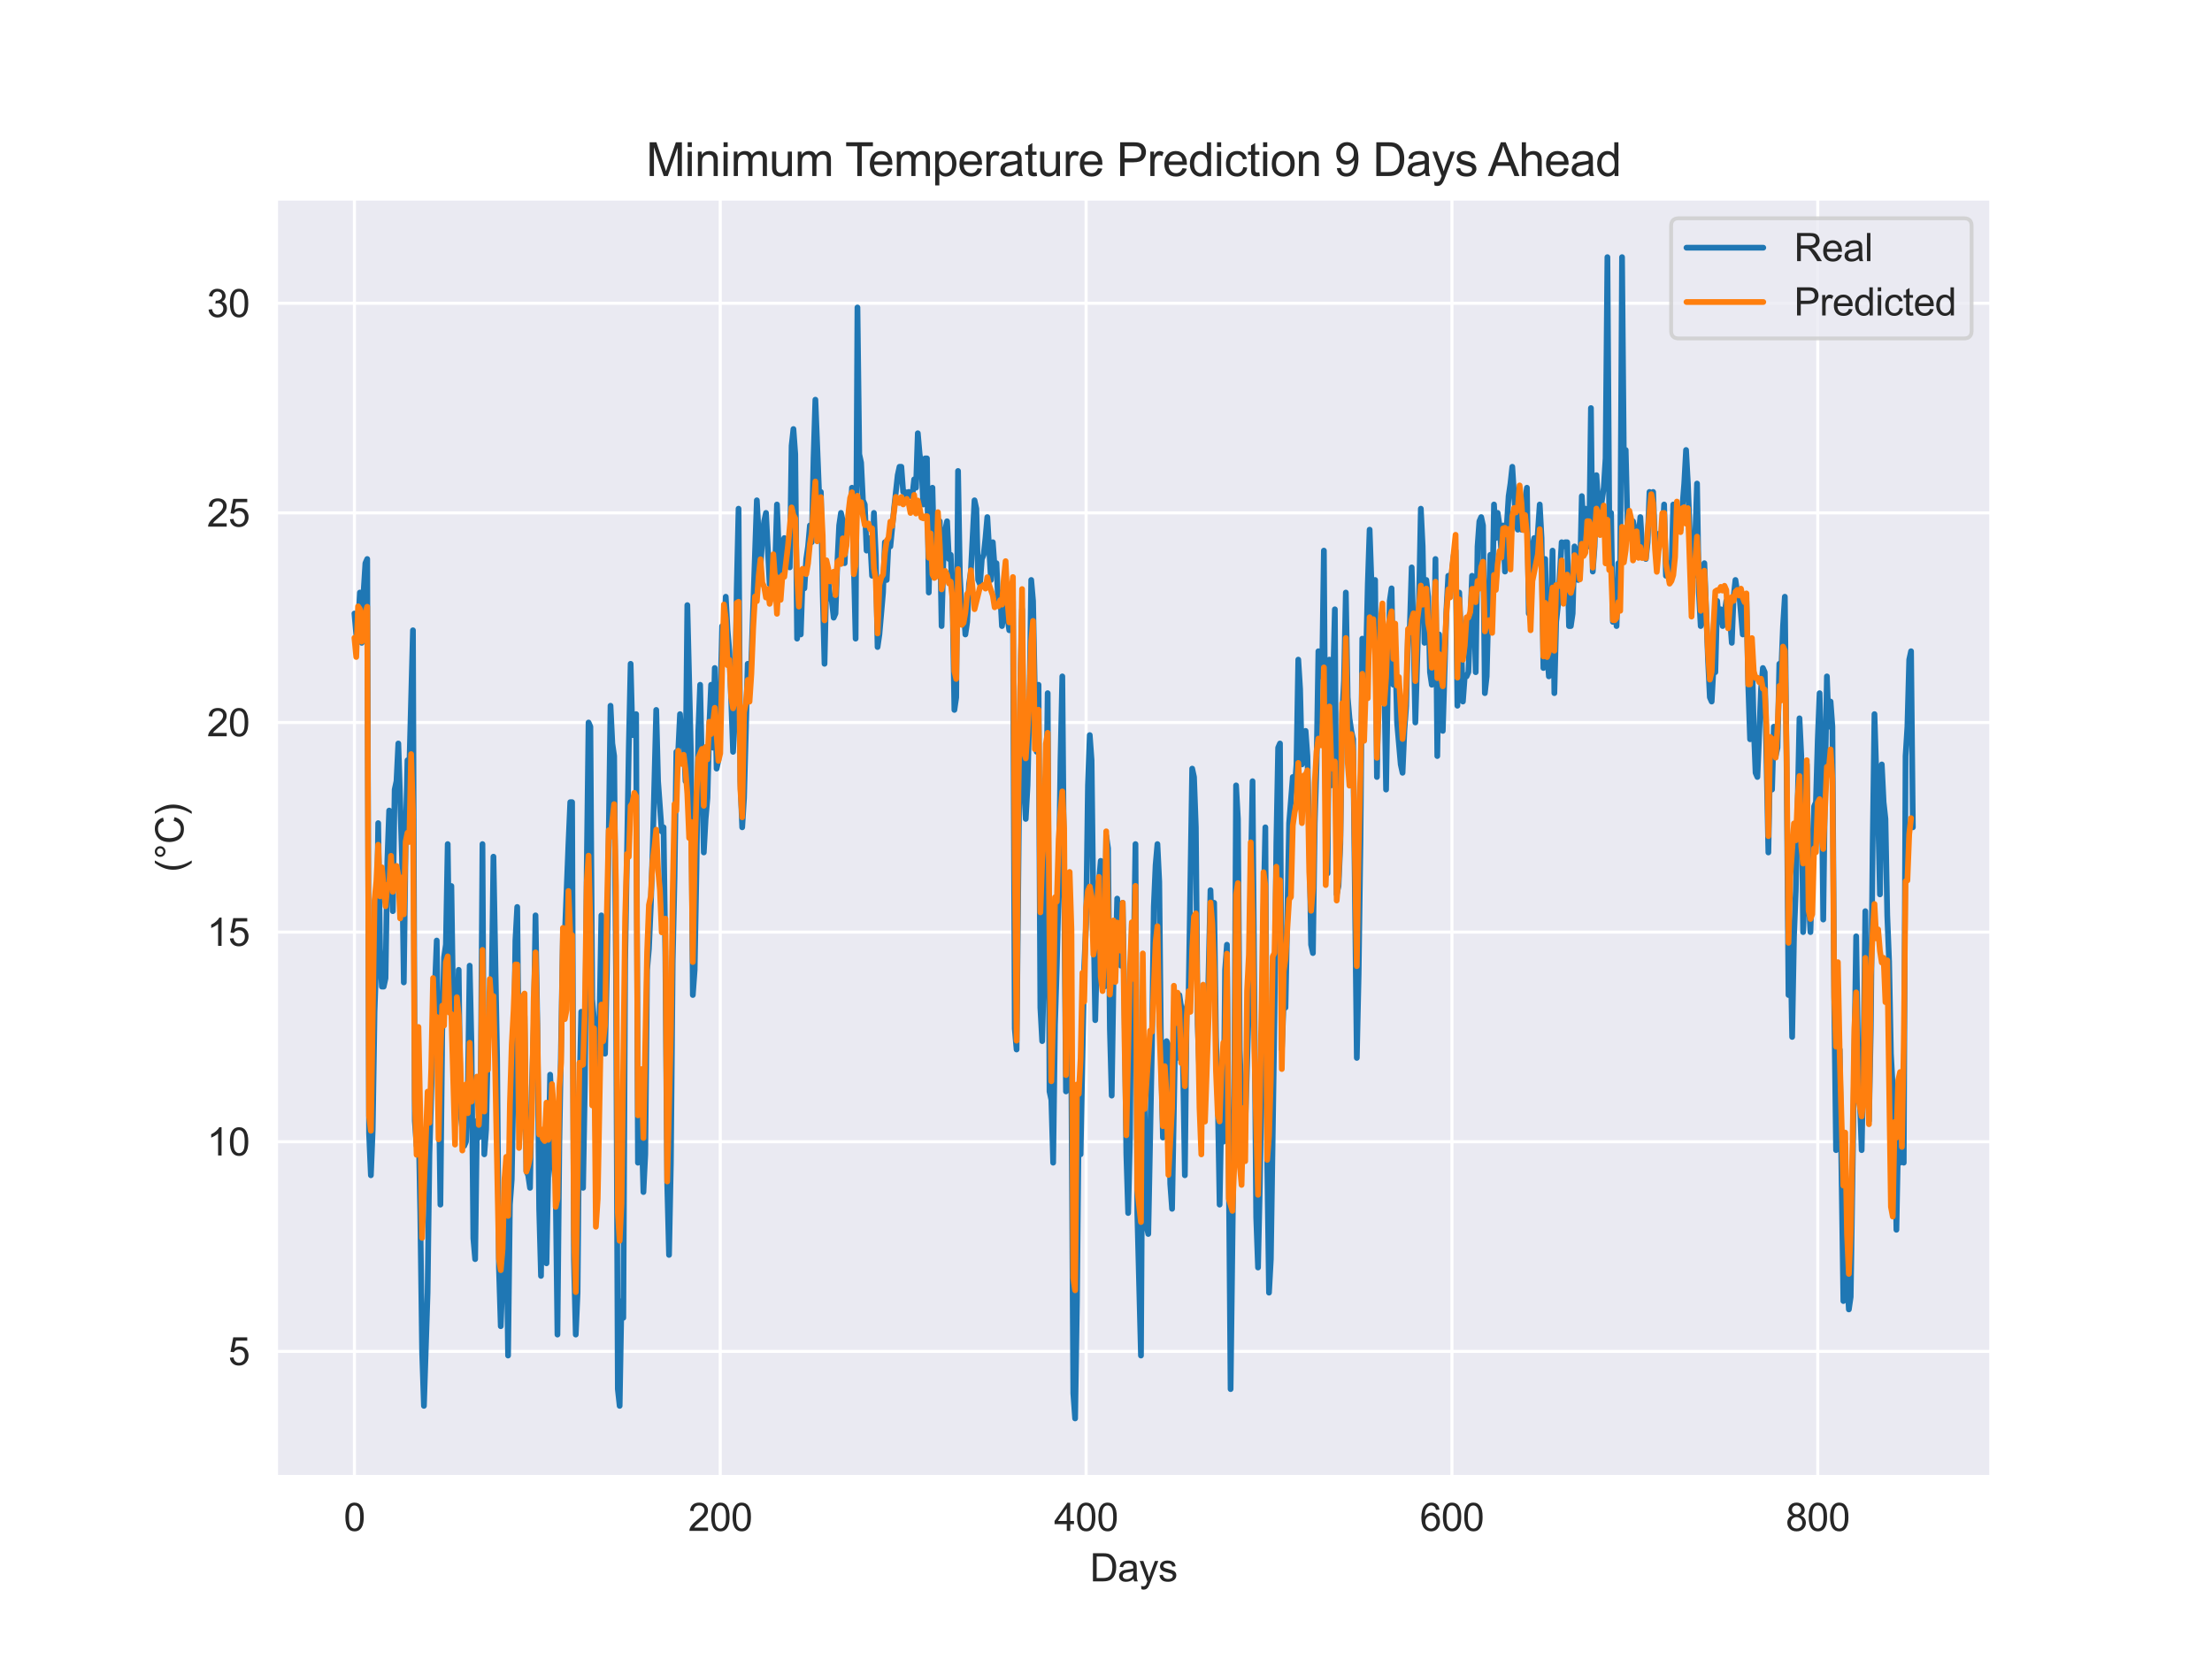 <?xml version="1.0" encoding="utf-8" standalone="no"?>
<!DOCTYPE svg PUBLIC "-//W3C//DTD SVG 1.1//EN"
  "http://www.w3.org/Graphics/SVG/1.1/DTD/svg11.dtd">
<svg xmlns:xlink="http://www.w3.org/1999/xlink" width="576pt" height="432pt" viewBox="0 0 576 432" xmlns="http://www.w3.org/2000/svg" version="1.1">
 <defs>
  <style type="text/css">*{stroke-linejoin: round; stroke-linecap: butt}</style>
 </defs>
 <g id="figure_1">
  <g id="patch_1">
   <path d="M 0 432 
L 576 432 
L 576 0 
L 0 0 
z
" style="fill: #ffffff"/>
  </g>
  <g id="axes_1">
   <g id="patch_2">
    <path d="M 72 384.48 
L 518.4 384.48 
L 518.4 51.84 
L 72 51.84 
z
" style="fill: #eaeaf2"/>
   </g>
   <g id="matplotlib.axis_1">
    <g id="xtick_1">
     <g id="line2d_1">
      <path d="M 92.291 384.48 
L 92.291 51.84 
" clip-path="url(#p8bc9e4ecc2)" style="fill: none; stroke: #ffffff; stroke-width: 0.8; stroke-linecap: round"/>
     </g>
     <g id="text_1">
      <!-- 0 -->
      <g style="fill: #262626" transform="translate(89.51 398.638) scale(0.1 -0.1)">
       <defs>
        <path id="ArialMT-30" d="M 266 2259 
Q 266 3072 433 3567 
Q 600 4063 929 4331 
Q 1259 4600 1759 4600 
Q 2128 4600 2406 4451 
Q 2684 4303 2865 4023 
Q 3047 3744 3150 3342 
Q 3253 2941 3253 2259 
Q 3253 1453 3087 958 
Q 2922 463 2592 192 
Q 2263 -78 1759 -78 
Q 1097 -78 719 397 
Q 266 969 266 2259 
z
M 844 2259 
Q 844 1131 1108 757 
Q 1372 384 1759 384 
Q 2147 384 2411 759 
Q 2675 1134 2675 2259 
Q 2675 3391 2411 3762 
Q 2147 4134 1753 4134 
Q 1366 4134 1134 3806 
Q 844 3388 844 2259 
z
" transform="scale(0.016)"/>
       </defs>
       <use xlink:href="#ArialMT-30"/>
      </g>
     </g>
    </g>
    <g id="xtick_2">
     <g id="line2d_2">
      <path d="M 187.553 384.48 
L 187.553 51.84 
" clip-path="url(#p8bc9e4ecc2)" style="fill: none; stroke: #ffffff; stroke-width: 0.8; stroke-linecap: round"/>
     </g>
     <g id="text_2">
      <!-- 200 -->
      <g style="fill: #262626" transform="translate(179.212 398.638) scale(0.1 -0.1)">
       <defs>
        <path id="ArialMT-32" d="M 3222 541 
L 3222 0 
L 194 0 
Q 188 203 259 391 
Q 375 700 629 1000 
Q 884 1300 1366 1694 
Q 2113 2306 2375 2664 
Q 2638 3022 2638 3341 
Q 2638 3675 2398 3904 
Q 2159 4134 1775 4134 
Q 1369 4134 1125 3890 
Q 881 3647 878 3216 
L 300 3275 
Q 359 3922 746 4261 
Q 1134 4600 1788 4600 
Q 2447 4600 2831 4234 
Q 3216 3869 3216 3328 
Q 3216 3053 3103 2787 
Q 2991 2522 2730 2228 
Q 2469 1934 1863 1422 
Q 1356 997 1212 845 
Q 1069 694 975 541 
L 3222 541 
z
" transform="scale(0.016)"/>
       </defs>
       <use xlink:href="#ArialMT-32"/>
       <use xlink:href="#ArialMT-30" x="55.615"/>
       <use xlink:href="#ArialMT-30" x="111.23"/>
      </g>
     </g>
    </g>
    <g id="xtick_3">
     <g id="line2d_3">
      <path d="M 282.816 384.48 
L 282.816 51.84 
" clip-path="url(#p8bc9e4ecc2)" style="fill: none; stroke: #ffffff; stroke-width: 0.8; stroke-linecap: round"/>
     </g>
     <g id="text_3">
      <!-- 400 -->
      <g style="fill: #262626" transform="translate(274.474 398.638) scale(0.1 -0.1)">
       <defs>
        <path id="ArialMT-34" d="M 2069 0 
L 2069 1097 
L 81 1097 
L 81 1613 
L 2172 4581 
L 2631 4581 
L 2631 1613 
L 3250 1613 
L 3250 1097 
L 2631 1097 
L 2631 0 
L 2069 0 
z
M 2069 1613 
L 2069 3678 
L 634 1613 
L 2069 1613 
z
" transform="scale(0.016)"/>
       </defs>
       <use xlink:href="#ArialMT-34"/>
       <use xlink:href="#ArialMT-30" x="55.615"/>
       <use xlink:href="#ArialMT-30" x="111.23"/>
      </g>
     </g>
    </g>
    <g id="xtick_4">
     <g id="line2d_4">
      <path d="M 378.078 384.48 
L 378.078 51.84 
" clip-path="url(#p8bc9e4ecc2)" style="fill: none; stroke: #ffffff; stroke-width: 0.8; stroke-linecap: round"/>
     </g>
     <g id="text_4">
      <!-- 600 -->
      <g style="fill: #262626" transform="translate(369.737 398.638) scale(0.1 -0.1)">
       <defs>
        <path id="ArialMT-36" d="M 3184 3459 
L 2625 3416 
Q 2550 3747 2413 3897 
Q 2184 4138 1850 4138 
Q 1581 4138 1378 3988 
Q 1113 3794 959 3422 
Q 806 3050 800 2363 
Q 1003 2672 1297 2822 
Q 1591 2972 1913 2972 
Q 2475 2972 2870 2558 
Q 3266 2144 3266 1488 
Q 3266 1056 3080 686 
Q 2894 316 2569 119 
Q 2244 -78 1831 -78 
Q 1128 -78 684 439 
Q 241 956 241 2144 
Q 241 3472 731 4075 
Q 1159 4600 1884 4600 
Q 2425 4600 2770 4297 
Q 3116 3994 3184 3459 
z
M 888 1484 
Q 888 1194 1011 928 
Q 1134 663 1356 523 
Q 1578 384 1822 384 
Q 2178 384 2434 671 
Q 2691 959 2691 1453 
Q 2691 1928 2437 2201 
Q 2184 2475 1800 2475 
Q 1419 2475 1153 2201 
Q 888 1928 888 1484 
z
" transform="scale(0.016)"/>
       </defs>
       <use xlink:href="#ArialMT-36"/>
       <use xlink:href="#ArialMT-30" x="55.615"/>
       <use xlink:href="#ArialMT-30" x="111.23"/>
      </g>
     </g>
    </g>
    <g id="xtick_5">
     <g id="line2d_5">
      <path d="M 473.341 384.48 
L 473.341 51.84 
" clip-path="url(#p8bc9e4ecc2)" style="fill: none; stroke: #ffffff; stroke-width: 0.8; stroke-linecap: round"/>
     </g>
     <g id="text_5">
      <!-- 800 -->
      <g style="fill: #262626" transform="translate(464.999 398.638) scale(0.1 -0.1)">
       <defs>
        <path id="ArialMT-38" d="M 1131 2484 
Q 781 2613 612 2850 
Q 444 3088 444 3419 
Q 444 3919 803 4259 
Q 1163 4600 1759 4600 
Q 2359 4600 2725 4251 
Q 3091 3903 3091 3403 
Q 3091 3084 2923 2848 
Q 2756 2613 2416 2484 
Q 2838 2347 3058 2040 
Q 3278 1734 3278 1309 
Q 3278 722 2862 322 
Q 2447 -78 1769 -78 
Q 1091 -78 675 323 
Q 259 725 259 1325 
Q 259 1772 486 2073 
Q 713 2375 1131 2484 
z
M 1019 3438 
Q 1019 3113 1228 2906 
Q 1438 2700 1772 2700 
Q 2097 2700 2305 2904 
Q 2513 3109 2513 3406 
Q 2513 3716 2298 3927 
Q 2084 4138 1766 4138 
Q 1444 4138 1231 3931 
Q 1019 3725 1019 3438 
z
M 838 1322 
Q 838 1081 952 856 
Q 1066 631 1291 507 
Q 1516 384 1775 384 
Q 2178 384 2440 643 
Q 2703 903 2703 1303 
Q 2703 1709 2433 1975 
Q 2163 2241 1756 2241 
Q 1359 2241 1098 1978 
Q 838 1716 838 1322 
z
" transform="scale(0.016)"/>
       </defs>
       <use xlink:href="#ArialMT-38"/>
       <use xlink:href="#ArialMT-30" x="55.615"/>
       <use xlink:href="#ArialMT-30" x="111.23"/>
      </g>
     </g>
    </g>
    <g id="text_6">
     <!-- Days -->
     <g style="fill: #262626" transform="translate(283.809 411.783) scale(0.1 -0.1)">
      <defs>
       <path id="ArialMT-44" d="M 494 0 
L 494 4581 
L 2072 4581 
Q 2606 4581 2888 4516 
Q 3281 4425 3559 4188 
Q 3922 3881 4101 3404 
Q 4281 2928 4281 2316 
Q 4281 1794 4159 1391 
Q 4038 988 3847 723 
Q 3656 459 3429 307 
Q 3203 156 2883 78 
Q 2563 0 2147 0 
L 494 0 
z
M 1100 541 
L 2078 541 
Q 2531 541 2789 625 
Q 3047 709 3200 863 
Q 3416 1078 3536 1442 
Q 3656 1806 3656 2325 
Q 3656 3044 3420 3430 
Q 3184 3816 2847 3947 
Q 2603 4041 2063 4041 
L 1100 4041 
L 1100 541 
z
" transform="scale(0.016)"/>
       <path id="ArialMT-61" d="M 2588 409 
Q 2275 144 1986 34 
Q 1697 -75 1366 -75 
Q 819 -75 525 192 
Q 231 459 231 875 
Q 231 1119 342 1320 
Q 453 1522 633 1644 
Q 813 1766 1038 1828 
Q 1203 1872 1538 1913 
Q 2219 1994 2541 2106 
Q 2544 2222 2544 2253 
Q 2544 2597 2384 2738 
Q 2169 2928 1744 2928 
Q 1347 2928 1158 2789 
Q 969 2650 878 2297 
L 328 2372 
Q 403 2725 575 2942 
Q 747 3159 1072 3276 
Q 1397 3394 1825 3394 
Q 2250 3394 2515 3294 
Q 2781 3194 2906 3042 
Q 3031 2891 3081 2659 
Q 3109 2516 3109 2141 
L 3109 1391 
Q 3109 606 3145 398 
Q 3181 191 3288 0 
L 2700 0 
Q 2613 175 2588 409 
z
M 2541 1666 
Q 2234 1541 1622 1453 
Q 1275 1403 1131 1340 
Q 988 1278 909 1158 
Q 831 1038 831 891 
Q 831 666 1001 516 
Q 1172 366 1500 366 
Q 1825 366 2078 508 
Q 2331 650 2450 897 
Q 2541 1088 2541 1459 
L 2541 1666 
z
" transform="scale(0.016)"/>
       <path id="ArialMT-79" d="M 397 -1278 
L 334 -750 
Q 519 -800 656 -800 
Q 844 -800 956 -737 
Q 1069 -675 1141 -563 
Q 1194 -478 1313 -144 
Q 1328 -97 1363 -6 
L 103 3319 
L 709 3319 
L 1400 1397 
Q 1534 1031 1641 628 
Q 1738 1016 1872 1384 
L 2581 3319 
L 3144 3319 
L 1881 -56 
Q 1678 -603 1566 -809 
Q 1416 -1088 1222 -1217 
Q 1028 -1347 759 -1347 
Q 597 -1347 397 -1278 
z
" transform="scale(0.016)"/>
       <path id="ArialMT-73" d="M 197 991 
L 753 1078 
Q 800 744 1014 566 
Q 1228 388 1613 388 
Q 2000 388 2187 545 
Q 2375 703 2375 916 
Q 2375 1106 2209 1216 
Q 2094 1291 1634 1406 
Q 1016 1563 777 1677 
Q 538 1791 414 1992 
Q 291 2194 291 2438 
Q 291 2659 392 2848 
Q 494 3038 669 3163 
Q 800 3259 1026 3326 
Q 1253 3394 1513 3394 
Q 1903 3394 2198 3281 
Q 2494 3169 2634 2976 
Q 2775 2784 2828 2463 
L 2278 2388 
Q 2241 2644 2061 2787 
Q 1881 2931 1553 2931 
Q 1166 2931 1000 2803 
Q 834 2675 834 2503 
Q 834 2394 903 2306 
Q 972 2216 1119 2156 
Q 1203 2125 1616 2013 
Q 2213 1853 2448 1751 
Q 2684 1650 2818 1456 
Q 2953 1263 2953 975 
Q 2953 694 2789 445 
Q 2625 197 2315 61 
Q 2006 -75 1616 -75 
Q 969 -75 630 194 
Q 291 463 197 991 
z
" transform="scale(0.016)"/>
      </defs>
      <use xlink:href="#ArialMT-44"/>
      <use xlink:href="#ArialMT-61" x="72.217"/>
      <use xlink:href="#ArialMT-79" x="127.832"/>
      <use xlink:href="#ArialMT-73" x="177.832"/>
     </g>
    </g>
   </g>
   <g id="matplotlib.axis_2">
    <g id="ytick_1">
     <g id="line2d_6">
      <path d="M 72 351.893 
L 518.4 351.893 
" clip-path="url(#p8bc9e4ecc2)" style="fill: none; stroke: #ffffff; stroke-width: 0.8; stroke-linecap: round"/>
     </g>
     <g id="text_7">
      <!-- 5 -->
      <g style="fill: #262626" transform="translate(59.439 355.472) scale(0.1 -0.1)">
       <defs>
        <path id="ArialMT-35" d="M 266 1200 
L 856 1250 
Q 922 819 1161 601 
Q 1400 384 1738 384 
Q 2144 384 2425 690 
Q 2706 997 2706 1503 
Q 2706 1984 2436 2262 
Q 2166 2541 1728 2541 
Q 1456 2541 1237 2417 
Q 1019 2294 894 2097 
L 366 2166 
L 809 4519 
L 3088 4519 
L 3088 3981 
L 1259 3981 
L 1013 2750 
Q 1425 3038 1878 3038 
Q 2478 3038 2890 2622 
Q 3303 2206 3303 1553 
Q 3303 931 2941 478 
Q 2500 -78 1738 -78 
Q 1113 -78 717 272 
Q 322 622 266 1200 
z
" transform="scale(0.016)"/>
       </defs>
       <use xlink:href="#ArialMT-35"/>
      </g>
     </g>
    </g>
    <g id="ytick_2">
     <g id="line2d_7">
      <path d="M 72 297.308 
L 518.4 297.308 
" clip-path="url(#p8bc9e4ecc2)" style="fill: none; stroke: #ffffff; stroke-width: 0.8; stroke-linecap: round"/>
     </g>
     <g id="text_8">
      <!-- 10 -->
      <g style="fill: #262626" transform="translate(53.878 300.887) scale(0.1 -0.1)">
       <defs>
        <path id="ArialMT-31" d="M 2384 0 
L 1822 0 
L 1822 3584 
Q 1619 3391 1289 3197 
Q 959 3003 697 2906 
L 697 3450 
Q 1169 3672 1522 3987 
Q 1875 4303 2022 4600 
L 2384 4600 
L 2384 0 
z
" transform="scale(0.016)"/>
       </defs>
       <use xlink:href="#ArialMT-31"/>
       <use xlink:href="#ArialMT-30" x="55.615"/>
      </g>
     </g>
    </g>
    <g id="ytick_3">
     <g id="line2d_8">
      <path d="M 72 242.723 
L 518.4 242.723 
" clip-path="url(#p8bc9e4ecc2)" style="fill: none; stroke: #ffffff; stroke-width: 0.8; stroke-linecap: round"/>
     </g>
     <g id="text_9">
      <!-- 15 -->
      <g style="fill: #262626" transform="translate(53.878 246.302) scale(0.1 -0.1)">
       <use xlink:href="#ArialMT-31"/>
       <use xlink:href="#ArialMT-35" x="55.615"/>
      </g>
     </g>
    </g>
    <g id="ytick_4">
     <g id="line2d_9">
      <path d="M 72 188.138 
L 518.4 188.138 
" clip-path="url(#p8bc9e4ecc2)" style="fill: none; stroke: #ffffff; stroke-width: 0.8; stroke-linecap: round"/>
     </g>
     <g id="text_10">
      <!-- 20 -->
      <g style="fill: #262626" transform="translate(53.878 191.717) scale(0.1 -0.1)">
       <use xlink:href="#ArialMT-32"/>
       <use xlink:href="#ArialMT-30" x="55.615"/>
      </g>
     </g>
    </g>
    <g id="ytick_5">
     <g id="line2d_10">
      <path d="M 72 133.554 
L 518.4 133.554 
" clip-path="url(#p8bc9e4ecc2)" style="fill: none; stroke: #ffffff; stroke-width: 0.8; stroke-linecap: round"/>
     </g>
     <g id="text_11">
      <!-- 25 -->
      <g style="fill: #262626" transform="translate(53.878 137.132) scale(0.1 -0.1)">
       <use xlink:href="#ArialMT-32"/>
       <use xlink:href="#ArialMT-35" x="55.615"/>
      </g>
     </g>
    </g>
    <g id="ytick_6">
     <g id="line2d_11">
      <path d="M 72 78.969 
L 518.4 78.969 
" clip-path="url(#p8bc9e4ecc2)" style="fill: none; stroke: #ffffff; stroke-width: 0.8; stroke-linecap: round"/>
     </g>
     <g id="text_12">
      <!-- 30 -->
      <g style="fill: #262626" transform="translate(53.878 82.548) scale(0.1 -0.1)">
       <defs>
        <path id="ArialMT-33" d="M 269 1209 
L 831 1284 
Q 928 806 1161 595 
Q 1394 384 1728 384 
Q 2125 384 2398 659 
Q 2672 934 2672 1341 
Q 2672 1728 2419 1979 
Q 2166 2231 1775 2231 
Q 1616 2231 1378 2169 
L 1441 2663 
Q 1497 2656 1531 2656 
Q 1891 2656 2178 2843 
Q 2466 3031 2466 3422 
Q 2466 3731 2256 3934 
Q 2047 4138 1716 4138 
Q 1388 4138 1169 3931 
Q 950 3725 888 3313 
L 325 3413 
Q 428 3978 793 4289 
Q 1159 4600 1703 4600 
Q 2078 4600 2393 4439 
Q 2709 4278 2876 4000 
Q 3044 3722 3044 3409 
Q 3044 3113 2884 2869 
Q 2725 2625 2413 2481 
Q 2819 2388 3044 2092 
Q 3269 1797 3269 1353 
Q 3269 753 2831 336 
Q 2394 -81 1725 -81 
Q 1122 -81 723 278 
Q 325 638 269 1209 
z
" transform="scale(0.016)"/>
       </defs>
       <use xlink:href="#ArialMT-33"/>
       <use xlink:href="#ArialMT-30" x="55.615"/>
      </g>
     </g>
    </g>
    <g id="text_13">
     <!-- (°C) -->
     <g style="fill: #262626" transform="translate(47.773 227.1) rotate(-90) scale(0.1 -0.1)">
      <defs>
       <path id="ArialMT-28" d="M 1497 -1347 
Q 1031 -759 709 28 
Q 388 816 388 1659 
Q 388 2403 628 3084 
Q 909 3875 1497 4659 
L 1900 4659 
Q 1522 4009 1400 3731 
Q 1209 3300 1100 2831 
Q 966 2247 966 1656 
Q 966 153 1900 -1347 
L 1497 -1347 
z
" transform="scale(0.016)"/>
       <path id="ArialMT-b0" d="M 400 3794 
Q 400 4153 654 4406 
Q 909 4659 1266 4659 
Q 1628 4659 1881 4406 
Q 2134 4153 2134 3794 
Q 2134 3434 1879 3179 
Q 1625 2925 1266 2925 
Q 909 2925 654 3178 
Q 400 3431 400 3794 
z
M 741 3794 
Q 741 3575 895 3420 
Q 1050 3266 1269 3266 
Q 1484 3266 1639 3420 
Q 1794 3575 1794 3794 
Q 1794 4013 1639 4167 
Q 1484 4322 1269 4322 
Q 1050 4322 895 4167 
Q 741 4013 741 3794 
z
" transform="scale(0.016)"/>
       <path id="ArialMT-43" d="M 3763 1606 
L 4369 1453 
Q 4178 706 3683 314 
Q 3188 -78 2472 -78 
Q 1731 -78 1267 223 
Q 803 525 561 1097 
Q 319 1669 319 2325 
Q 319 3041 592 3573 
Q 866 4106 1370 4382 
Q 1875 4659 2481 4659 
Q 3169 4659 3637 4309 
Q 4106 3959 4291 3325 
L 3694 3184 
Q 3534 3684 3231 3912 
Q 2928 4141 2469 4141 
Q 1941 4141 1586 3887 
Q 1231 3634 1087 3207 
Q 944 2781 944 2328 
Q 944 1744 1114 1308 
Q 1284 872 1643 656 
Q 2003 441 2422 441 
Q 2931 441 3284 734 
Q 3638 1028 3763 1606 
z
" transform="scale(0.016)"/>
       <path id="ArialMT-29" d="M 791 -1347 
L 388 -1347 
Q 1322 153 1322 1656 
Q 1322 2244 1188 2822 
Q 1081 3291 891 3722 
Q 769 4003 388 4659 
L 791 4659 
Q 1378 3875 1659 3084 
Q 1900 2403 1900 1659 
Q 1900 816 1576 28 
Q 1253 -759 791 -1347 
z
" transform="scale(0.016)"/>
      </defs>
      <use xlink:href="#ArialMT-28"/>
      <use xlink:href="#ArialMT-b0" x="33.301"/>
      <use xlink:href="#ArialMT-43" x="73.291"/>
      <use xlink:href="#ArialMT-29" x="145.508"/>
     </g>
    </g>
   </g>
   <g id="line2d_12">
    <path d="M 92.291 159.754 
L 92.767 165.213 
L 93.244 163.029 
L 93.72 154.296 
L 94.196 167.396 
L 94.672 154.296 
L 95.149 146.654 
L 95.625 145.562 
L 96.101 295.125 
L 96.578 306.042 
L 97.054 294.033 
L 97.53 263.465 
L 98.007 249.273 
L 98.483 214.339 
L 98.959 247.09 
L 99.436 256.915 
L 99.912 256.915 
L 100.388 254.732 
L 100.865 224.164 
L 101.341 211.064 
L 102.293 237.265 
L 102.77 205.605 
L 103.246 203.422 
L 103.722 193.597 
L 104.675 223.073 
L 105.151 255.824 
L 105.628 218.706 
L 106.104 197.964 
L 106.58 200.147 
L 107.533 164.121 
L 108.009 291.85 
L 108.486 298.4 
L 108.962 290.758 
L 109.438 315.867 
L 109.914 351.893 
L 110.391 366.085 
L 111.343 336.609 
L 111.82 300.583 
L 112.772 268.924 
L 113.725 244.907 
L 114.678 313.683 
L 115.154 268.924 
L 115.63 249.273 
L 116.107 245.998 
L 116.583 219.798 
L 117.059 255.824 
L 117.535 230.715 
L 118.012 262.374 
L 118.488 276.566 
L 118.964 274.382 
L 119.441 252.548 
L 119.917 289.666 
L 120.87 298.4 
L 121.346 297.308 
L 121.822 283.116 
L 122.299 251.457 
L 122.775 272.199 
L 123.251 322.417 
L 123.728 327.876 
L 124.204 291.85 
L 124.68 296.216 
L 125.156 287.483 
L 125.633 219.798 
L 126.109 300.583 
L 126.585 294.033 
L 127.062 271.107 
L 127.538 266.741 
L 128.014 258.007 
L 128.491 223.073 
L 129.443 275.474 
L 129.92 330.059 
L 130.396 345.343 
L 130.872 332.242 
L 131.349 315.867 
L 131.825 315.867 
L 132.301 352.985 
L 132.777 313.683 
L 133.254 307.133 
L 133.73 280.933 
L 134.206 244.907 
L 134.683 236.173 
L 135.159 282.024 
L 135.635 285.299 
L 136.112 264.557 
L 136.588 264.557 
L 137.064 304.95 
L 137.541 306.042 
L 138.017 309.317 
L 138.493 283.116 
L 138.97 267.832 
L 139.446 238.356 
L 139.922 266.741 
L 140.398 314.775 
L 140.875 332.242 
L 141.351 295.125 
L 141.827 297.308 
L 142.304 328.967 
L 143.256 279.841 
L 143.733 289.666 
L 144.209 303.858 
L 144.685 308.225 
L 145.162 347.526 
L 145.638 298.4 
L 146.591 243.815 
L 147.067 243.815 
L 148.019 219.798 
L 148.496 208.881 
L 148.972 208.881 
L 149.448 327.876 
L 149.925 347.526 
L 150.401 336.609 
L 150.877 285.299 
L 151.354 263.465 
L 151.83 309.317 
L 152.306 282.024 
L 152.783 226.348 
L 153.259 188.138 
L 153.735 189.23 
L 154.212 260.19 
L 154.688 265.649 
L 155.164 299.491 
L 155.64 291.85 
L 156.593 238.356 
L 157.546 274.382 
L 158.022 253.64 
L 158.975 183.772 
L 159.451 193.597 
L 159.927 196.872 
L 160.404 252.548 
L 160.88 361.718 
L 161.356 366.085 
L 161.833 338.792 
L 162.309 343.159 
L 162.785 250.365 
L 163.738 194.689 
L 164.214 172.855 
L 164.69 191.413 
L 165.167 191.413 
L 165.643 185.955 
L 166.119 302.766 
L 167.072 294.033 
L 167.548 310.408 
L 168.025 300.583 
L 168.501 252.548 
L 168.977 247.09 
L 169.454 236.173 
L 169.93 221.981 
L 170.882 184.863 
L 171.359 203.422 
L 172.311 216.522 
L 172.788 215.431 
L 173.264 249.273 
L 173.74 308.225 
L 174.217 326.784 
L 174.693 302.766 
L 175.169 250.365 
L 175.646 228.531 
L 176.122 195.78 
L 176.598 195.78 
L 177.075 185.955 
L 177.551 193.597 
L 178.027 191.413 
L 178.503 203.422 
L 178.98 157.571 
L 179.932 196.872 
L 180.409 259.099 
L 180.885 252.548 
L 181.361 226.348 
L 181.838 190.322 
L 182.314 178.313 
L 183.267 221.981 
L 183.743 213.247 
L 184.219 207.789 
L 184.696 189.23 
L 185.172 178.313 
L 185.648 194.689 
L 186.124 173.946 
L 186.601 200.147 
L 187.077 197.964 
L 187.553 183.772 
L 188.03 163.029 
L 188.506 169.579 
L 188.982 155.387 
L 189.459 164.121 
L 189.935 169.579 
L 190.888 195.78 
L 191.364 187.047 
L 191.84 153.204 
L 192.317 132.462 
L 192.793 203.422 
L 193.269 215.431 
L 193.745 207.789 
L 194.698 172.855 
L 195.174 180.496 
L 195.651 171.763 
L 197.08 130.278 
L 198.032 147.746 
L 198.509 140.104 
L 198.985 135.737 
L 199.461 133.554 
L 200.414 152.112 
L 200.89 149.929 
L 201.366 151.021 
L 201.843 147.746 
L 202.319 131.37 
L 202.795 143.379 
L 203.272 151.021 
L 203.748 141.195 
L 204.224 140.104 
L 204.701 146.654 
L 205.177 142.287 
L 205.653 147.746 
L 206.13 116.086 
L 206.606 111.72 
L 207.082 118.27 
L 207.559 166.304 
L 208.035 159.754 
L 208.511 165.213 
L 208.987 151.021 
L 209.464 153.204 
L 209.94 145.562 
L 210.416 142.287 
L 210.893 136.829 
L 211.369 141.195 
L 211.845 119.361 
L 212.322 104.078 
L 213.274 128.095 
L 213.751 128.095 
L 214.227 154.296 
L 214.703 172.855 
L 215.18 151.021 
L 215.656 151.021 
L 216.132 155.387 
L 216.608 156.479 
L 217.085 160.846 
L 217.561 159.754 
L 218.037 146.654 
L 218.514 136.829 
L 218.99 133.554 
L 219.466 135.737 
L 219.943 146.654 
L 220.419 135.737 
L 220.895 136.829 
L 221.372 136.829 
L 221.848 127.003 
L 222.801 166.304 
L 223.277 80.06 
L 223.753 118.27 
L 224.229 120.453 
L 224.706 130.278 
L 225.182 131.37 
L 225.658 143.379 
L 226.135 140.104 
L 226.611 141.195 
L 227.087 149.929 
L 227.564 133.554 
L 228.04 144.47 
L 228.516 168.488 
L 228.993 165.213 
L 229.945 154.296 
L 230.422 141.195 
L 230.898 151.021 
L 231.374 141.195 
L 231.85 142.287 
L 232.803 132.462 
L 233.756 123.728 
L 234.232 121.545 
L 234.708 121.545 
L 235.185 128.095 
L 235.661 128.095 
L 236.137 129.187 
L 236.614 128.095 
L 237.09 129.187 
L 237.566 129.187 
L 238.043 124.82 
L 238.519 127.003 
L 238.995 112.811 
L 239.471 118.27 
L 239.948 121.545 
L 240.424 131.37 
L 240.9 119.361 
L 241.377 119.361 
L 241.853 154.296 
L 242.329 131.37 
L 242.806 127.003 
L 243.282 146.654 
L 243.758 144.47 
L 244.235 135.737 
L 244.711 135.737 
L 245.187 163.029 
L 245.664 145.562 
L 246.14 137.92 
L 246.616 135.737 
L 247.092 145.562 
L 247.569 144.47 
L 248.045 156.479 
L 248.521 184.863 
L 248.998 181.588 
L 249.474 122.637 
L 249.95 149.929 
L 250.427 158.663 
L 250.903 157.571 
L 251.379 165.213 
L 251.856 161.938 
L 252.332 152.112 
L 252.808 148.837 
L 253.761 130.278 
L 254.237 132.462 
L 254.713 151.021 
L 255.19 152.112 
L 255.666 145.562 
L 256.142 144.47 
L 256.619 140.104 
L 257.095 134.645 
L 258.048 151.021 
L 258.524 141.195 
L 259 147.746 
L 259.477 146.654 
L 259.953 157.571 
L 260.429 154.296 
L 260.906 163.029 
L 261.382 159.754 
L 261.858 154.296 
L 262.334 160.846 
L 262.811 164.121 
L 263.287 160.846 
L 263.763 156.479 
L 264.24 267.832 
L 264.716 273.291 
L 265.669 179.405 
L 266.145 158.663 
L 266.621 204.514 
L 267.098 213.247 
L 267.574 204.514 
L 268.05 184.863 
L 268.527 151.021 
L 269.003 156.479 
L 269.479 180.496 
L 269.955 195.78 
L 270.432 178.313 
L 270.908 262.374 
L 271.384 271.107 
L 271.861 252.548 
L 272.813 180.496 
L 273.29 284.208 
L 273.766 286.391 
L 274.242 302.766 
L 274.719 266.741 
L 275.195 251.457 
L 275.671 231.806 
L 276.148 197.964 
L 276.624 176.13 
L 277.576 284.208 
L 278.053 272.199 
L 278.529 243.815 
L 279.005 285.299 
L 279.482 362.81 
L 279.958 369.36 
L 280.434 338.792 
L 280.911 290.758 
L 281.387 300.583 
L 282.34 251.457 
L 282.816 240.54 
L 283.292 204.514 
L 283.769 191.413 
L 284.245 197.964 
L 284.721 237.265 
L 285.197 265.649 
L 286.15 229.623 
L 286.626 224.164 
L 287.103 253.64 
L 287.579 256.915 
L 288.055 217.614 
L 288.532 220.889 
L 289.008 267.832 
L 289.484 285.299 
L 289.961 254.732 
L 290.437 252.548 
L 290.913 233.99 
L 291.39 241.631 
L 291.866 251.457 
L 292.342 235.081 
L 292.818 262.374 
L 293.295 300.583 
L 293.771 315.867 
L 294.247 296.216 
L 294.724 240.54 
L 295.2 250.365 
L 295.676 219.798 
L 296.153 315.867 
L 297.105 352.985 
L 297.582 270.016 
L 298.058 289.666 
L 298.534 319.142 
L 299.01 321.325 
L 299.963 272.199 
L 300.439 236.173 
L 300.916 225.256 
L 301.392 219.798 
L 301.868 229.623 
L 302.345 275.474 
L 302.821 296.216 
L 303.774 271.107 
L 304.25 272.199 
L 304.726 308.225 
L 305.203 314.775 
L 306.155 262.374 
L 306.631 275.474 
L 307.108 259.099 
L 307.584 262.374 
L 308.06 277.657 
L 308.537 306.042 
L 309.013 262.374 
L 309.489 260.19 
L 310.442 200.147 
L 310.918 202.33 
L 311.395 215.431 
L 311.871 266.741 
L 312.824 292.941 
L 313.3 265.649 
L 313.776 286.391 
L 314.252 273.291 
L 315.205 231.806 
L 315.681 244.907 
L 316.158 235.081 
L 316.634 270.016 
L 317.11 286.391 
L 317.587 313.683 
L 318.063 288.574 
L 318.539 297.308 
L 319.016 252.548 
L 319.492 245.998 
L 320.445 361.718 
L 321.397 285.299 
L 321.873 204.514 
L 322.35 213.247 
L 322.826 273.291 
L 323.302 287.483 
L 323.779 296.216 
L 324.255 292.941 
L 325.208 261.282 
L 325.684 228.531 
L 326.16 203.422 
L 327.113 316.959 
L 327.589 330.059 
L 328.066 308.225 
L 328.542 278.749 
L 329.018 237.265 
L 329.494 215.431 
L 329.971 301.675 
L 330.447 336.609 
L 330.923 327.876 
L 331.876 264.557 
L 332.352 219.798 
L 332.829 194.689 
L 333.305 193.597 
L 333.781 273.291 
L 334.258 261.282 
L 334.734 262.374 
L 335.687 214.339 
L 336.639 202.33 
L 337.115 205.605 
L 337.592 199.055 
L 338.068 171.763 
L 338.544 179.405 
L 339.021 199.055 
L 339.497 195.78 
L 339.973 190.322 
L 340.45 196.872 
L 340.926 217.614 
L 341.402 245.998 
L 341.879 248.182 
L 342.355 214.339 
L 342.831 199.055 
L 343.308 169.579 
L 343.784 176.13 
L 344.26 176.13 
L 344.736 143.379 
L 345.213 211.064 
L 345.689 227.439 
L 346.165 171.763 
L 346.642 204.514 
L 347.118 178.313 
L 347.594 158.663 
L 348.071 232.898 
L 348.547 230.715 
L 349.023 219.798 
L 349.5 185.955 
L 349.976 177.221 
L 350.452 154.296 
L 350.929 181.588 
L 351.405 187.047 
L 351.881 190.322 
L 352.357 192.505 
L 353.31 275.474 
L 353.786 253.64 
L 354.263 218.706 
L 354.739 166.304 
L 355.215 179.405 
L 355.692 171.763 
L 356.168 152.112 
L 356.644 137.92 
L 357.597 165.213 
L 358.073 151.021 
L 358.55 202.33 
L 359.026 176.13 
L 359.978 159.754 
L 360.455 176.13 
L 360.931 205.605 
L 361.407 177.221 
L 361.884 156.479 
L 362.36 153.204 
L 362.836 178.313 
L 363.313 168.488 
L 363.789 188.138 
L 364.742 199.055 
L 365.218 201.239 
L 365.694 190.322 
L 366.171 183.772 
L 366.647 165.213 
L 367.123 163.029 
L 367.599 147.746 
L 368.076 165.213 
L 368.552 188.138 
L 369.505 156.479 
L 369.981 132.462 
L 370.457 142.287 
L 370.934 167.396 
L 371.41 151.021 
L 371.886 155.387 
L 372.363 175.038 
L 372.839 178.313 
L 373.315 175.038 
L 373.792 145.562 
L 374.268 196.872 
L 374.744 165.213 
L 375.22 184.863 
L 375.697 190.322 
L 376.649 158.663 
L 377.126 149.929 
L 377.602 151.021 
L 378.078 148.837 
L 378.555 144.47 
L 379.031 143.379 
L 379.507 183.772 
L 379.984 154.296 
L 380.46 166.304 
L 380.936 182.68 
L 381.413 176.13 
L 381.889 176.13 
L 382.365 175.038 
L 383.318 149.929 
L 383.794 155.387 
L 384.27 175.038 
L 384.747 142.287 
L 385.223 135.737 
L 385.699 134.645 
L 386.176 136.829 
L 386.652 180.496 
L 387.128 176.13 
L 387.605 157.571 
L 388.081 144.47 
L 388.557 158.663 
L 389.034 131.37 
L 389.51 140.104 
L 389.986 133.554 
L 390.462 136.829 
L 390.939 143.379 
L 391.415 136.829 
L 391.891 148.837 
L 392.368 136.829 
L 392.844 129.187 
L 393.32 125.912 
L 393.797 121.545 
L 394.273 129.187 
L 394.749 134.645 
L 395.226 137.92 
L 395.702 132.462 
L 396.178 137.92 
L 396.655 137.92 
L 397.131 130.278 
L 397.607 127.003 
L 398.083 159.754 
L 398.56 156.479 
L 399.036 142.287 
L 399.512 140.104 
L 399.989 145.562 
L 400.941 131.37 
L 401.418 140.104 
L 401.894 173.946 
L 402.37 145.562 
L 402.847 169.579 
L 403.323 176.13 
L 403.799 161.938 
L 404.276 143.379 
L 404.752 180.496 
L 405.228 161.938 
L 405.704 157.571 
L 406.657 141.195 
L 407.133 142.287 
L 407.61 141.195 
L 408.086 141.195 
L 408.562 163.029 
L 409.039 163.029 
L 409.515 159.754 
L 409.991 142.287 
L 410.468 143.379 
L 410.944 151.021 
L 411.42 149.929 
L 411.897 129.187 
L 412.373 137.92 
L 412.849 132.462 
L 413.325 135.737 
L 413.802 142.287 
L 414.278 106.261 
L 414.754 148.837 
L 415.231 142.287 
L 415.707 123.728 
L 416.183 131.37 
L 416.66 133.554 
L 417.612 127.003 
L 418.089 119.361 
L 418.565 66.96 
L 419.041 134.645 
L 419.518 133.554 
L 419.994 161.938 
L 420.47 152.112 
L 420.946 163.029 
L 421.423 146.654 
L 421.899 146.654 
L 422.375 66.96 
L 422.852 120.453 
L 423.328 117.178 
L 423.804 136.829 
L 424.281 135.737 
L 425.233 135.737 
L 425.71 137.92 
L 426.186 137.92 
L 426.662 140.104 
L 427.139 134.645 
L 427.615 142.287 
L 428.091 144.47 
L 428.567 145.562 
L 429.044 141.195 
L 429.52 128.095 
L 429.996 129.187 
L 430.473 128.095 
L 430.949 141.195 
L 431.902 139.012 
L 432.854 141.195 
L 433.331 131.37 
L 433.807 149.929 
L 434.283 146.654 
L 434.76 146.654 
L 435.236 148.837 
L 435.712 131.37 
L 436.188 139.012 
L 436.665 133.554 
L 437.141 133.554 
L 437.617 137.92 
L 438.57 125.912 
L 439.046 117.178 
L 439.523 125.912 
L 440.475 151.021 
L 440.952 149.929 
L 441.428 140.104 
L 441.904 125.912 
L 442.381 154.296 
L 442.857 163.029 
L 443.333 160.846 
L 443.809 146.654 
L 444.762 171.763 
L 445.238 181.588 
L 445.715 182.68 
L 446.191 173.946 
L 446.667 175.038 
L 447.144 156.479 
L 447.62 161.938 
L 448.096 158.663 
L 448.573 163.029 
L 449.525 156.479 
L 450.002 160.846 
L 450.478 160.846 
L 450.954 167.396 
L 451.43 155.387 
L 451.907 151.021 
L 452.383 154.296 
L 452.859 154.296 
L 453.812 165.213 
L 454.288 155.387 
L 454.765 156.479 
L 455.241 178.313 
L 455.717 192.505 
L 456.194 169.579 
L 456.67 189.23 
L 457.146 201.239 
L 457.623 202.33 
L 458.575 179.405 
L 459.051 173.946 
L 459.528 175.038 
L 460.48 221.981 
L 460.957 196.872 
L 461.433 205.605 
L 461.909 189.23 
L 462.386 196.872 
L 462.862 194.689 
L 463.338 172.855 
L 463.815 175.038 
L 464.291 163.029 
L 464.767 155.387 
L 465.244 201.239 
L 465.72 259.099 
L 466.196 243.815 
L 466.672 270.016 
L 467.149 243.815 
L 467.625 231.806 
L 468.578 187.047 
L 469.054 196.872 
L 469.53 242.723 
L 470.007 230.715 
L 470.483 199.055 
L 470.959 233.99 
L 471.436 242.723 
L 472.388 209.972 
L 472.865 208.881 
L 473.341 192.505 
L 473.817 180.496 
L 474.293 197.964 
L 474.77 239.448 
L 475.246 203.422 
L 475.722 176.13 
L 476.199 189.23 
L 476.675 182.68 
L 477.151 189.23 
L 477.628 261.282 
L 478.104 299.491 
L 479.057 273.291 
L 480.009 338.792 
L 480.486 314.775 
L 480.962 332.242 
L 481.438 340.976 
L 481.914 337.701 
L 483.343 243.815 
L 483.82 273.291 
L 484.772 299.491 
L 485.249 275.474 
L 485.725 237.265 
L 486.678 291.85 
L 487.154 267.832 
L 487.63 220.889 
L 488.107 185.955 
L 488.583 201.239 
L 489.059 212.156 
L 489.535 232.898 
L 490.012 199.055 
L 490.488 208.881 
L 490.964 213.247 
L 491.441 238.356 
L 491.917 250.365 
L 492.393 274.382 
L 492.87 283.116 
L 493.346 288.574 
L 493.822 320.234 
L 494.299 295.125 
L 494.775 302.766 
L 495.251 298.4 
L 495.728 302.766 
L 496.204 196.872 
L 496.68 189.23 
L 497.156 171.763 
L 497.633 169.579 
L 498.109 215.431 
L 498.109 215.431 
" clip-path="url(#p8bc9e4ecc2)" style="fill: none; stroke: #1f77b4; stroke-width: 1.5; stroke-linecap: round"/>
   </g>
   <g id="line2d_13">
    <path d="M 92.291 166.086 
L 92.767 171.075 
L 93.244 157.887 
L 93.72 158.586 
L 94.196 167.08 
L 94.672 164.82 
L 95.149 159.438 
L 95.625 157.997 
L 96.101 290.594 
L 96.578 294.448 
L 97.53 234.339 
L 98.007 229.492 
L 98.483 219.972 
L 98.959 233.4 
L 99.436 225.846 
L 100.388 235.976 
L 100.865 230.409 
L 101.341 230.911 
L 101.817 222.854 
L 102.293 232.232 
L 102.77 229.95 
L 103.246 225.474 
L 103.722 227.887 
L 104.199 239.153 
L 104.675 228.509 
L 105.151 238.094 
L 105.628 219.197 
L 106.104 216.85 
L 106.58 219.241 
L 107.057 196.37 
L 107.533 211.424 
L 108.009 285.703 
L 108.486 300.714 
L 108.962 267.417 
L 109.438 290.343 
L 109.914 322.341 
L 110.867 296.871 
L 111.343 284.262 
L 111.82 292.374 
L 112.296 278.171 
L 112.772 254.688 
L 113.249 270.037 
L 113.725 264.808 
L 114.201 296.686 
L 114.678 274.655 
L 115.154 261.861 
L 115.63 267.057 
L 116.107 250.54 
L 116.583 249.033 
L 117.059 263.706 
L 117.535 264.044 
L 118.488 298.05 
L 118.964 259.666 
L 119.441 264.328 
L 119.917 277.264 
L 120.393 299.59 
L 120.87 287.865 
L 121.346 282.352 
L 121.822 289.863 
L 122.299 271.533 
L 122.775 286.871 
L 123.251 283.695 
L 123.728 285.594 
L 124.204 280.343 
L 124.68 292.93 
L 125.156 284.906 
L 125.633 247.363 
L 126.109 289.437 
L 126.585 267.614 
L 127.062 278.574 
L 127.538 254.95 
L 128.014 261.893 
L 128.491 259.372 
L 128.967 279.415 
L 129.92 327.755 
L 130.396 330.747 
L 130.872 325.255 
L 131.349 307.199 
L 131.825 301.238 
L 132.301 316.62 
L 132.777 287.494 
L 133.254 272.079 
L 133.73 263.258 
L 134.206 251.14 
L 134.683 251.173 
L 135.159 298.924 
L 135.635 290.561 
L 136.112 259.459 
L 136.588 258.717 
L 137.064 305.092 
L 137.541 303.585 
L 138.017 301.347 
L 138.493 290.354 
L 138.97 259.896 
L 139.446 247.996 
L 139.922 268.28 
L 140.398 295.419 
L 140.875 294.066 
L 141.351 296.511 
L 141.827 297.122 
L 142.304 287.122 
L 142.78 296.806 
L 143.256 294.743 
L 143.733 282.286 
L 144.209 288.411 
L 144.685 314.251 
L 145.162 312.166 
L 145.638 283.323 
L 146.114 276.773 
L 146.591 241.621 
L 147.067 265.387 
L 147.543 262.941 
L 148.019 232.014 
L 148.496 243.466 
L 148.972 243.498 
L 149.448 320.714 
L 149.925 336.456 
L 150.877 276.751 
L 151.354 277.417 
L 151.83 277.221 
L 152.306 262.417 
L 152.783 229.776 
L 153.259 222.8 
L 153.735 241.042 
L 154.212 287.865 
L 154.688 267.778 
L 155.164 319.448 
L 155.64 312.221 
L 156.593 261.588 
L 157.069 271.129 
L 157.546 266.882 
L 158.022 237.68 
L 158.498 216.206 
L 158.975 217.931 
L 159.927 209.394 
L 160.404 230.725 
L 160.88 315.703 
L 161.356 323.105 
L 161.833 313.301 
L 162.785 239.066 
L 163.261 222.374 
L 163.738 223.116 
L 164.214 209.841 
L 164.69 209.121 
L 165.167 206.468 
L 165.643 207.363 
L 166.119 290.43 
L 167.072 278.389 
L 167.548 296.325 
L 168.501 248.072 
L 168.977 235.649 
L 169.454 233.466 
L 169.93 224.153 
L 170.406 220.649 
L 170.882 216.042 
L 171.359 226.555 
L 171.835 231.653 
L 172.311 242.789 
L 172.788 242.188 
L 173.264 239.219 
L 173.74 307.657 
L 174.693 268.367 
L 175.169 232.472 
L 175.646 209.361 
L 176.122 211.097 
L 176.598 195.496 
L 177.075 197.865 
L 177.551 198.935 
L 178.027 196.544 
L 178.503 200.496 
L 178.98 206.752 
L 179.456 218.215 
L 179.932 214.022 
L 180.409 250.518 
L 180.885 223.258 
L 181.361 206.73 
L 181.838 197.385 
L 182.79 195.027 
L 183.267 209.83 
L 183.743 194.525 
L 184.219 197.734 
L 184.696 187.942 
L 185.172 191.151 
L 185.648 188.433 
L 186.124 184.317 
L 187.077 198.127 
L 187.553 196.162 
L 188.03 173.99 
L 188.506 157.396 
L 188.982 161.108 
L 189.459 173.226 
L 189.935 171.828 
L 190.411 181.741 
L 190.888 184.448 
L 191.364 182.527 
L 191.84 157.003 
L 192.317 156.697 
L 192.793 205.453 
L 193.269 212.811 
L 193.745 185.453 
L 194.222 183.171 
L 194.698 177.069 
L 195.174 182.702 
L 195.651 175.529 
L 196.127 163.63 
L 196.603 155.311 
L 197.08 156.534 
L 197.556 150.071 
L 198.032 145.639 
L 198.509 151.796 
L 198.985 152.811 
L 199.461 155.595 
L 199.938 153.401 
L 200.414 157.243 
L 200.89 155.464 
L 201.366 144.329 
L 201.843 151.086 
L 202.319 159.831 
L 202.795 150.377 
L 203.272 156.195 
L 203.748 149.787 
L 204.224 150.213 
L 205.177 142.265 
L 206.13 132.134 
L 206.606 134.154 
L 207.082 135.005 
L 207.559 150.147 
L 208.035 157.953 
L 208.511 149.918 
L 208.987 148.117 
L 209.464 149.208 
L 209.94 149.492 
L 210.416 146.687 
L 210.893 141.676 
L 211.369 138.957 
L 212.322 125.388 
L 212.798 140.966 
L 213.274 137.789 
L 213.751 129.46 
L 214.227 139.416 
L 214.703 161.545 
L 215.18 145.89 
L 215.656 147.975 
L 216.132 151.381 
L 216.608 149.481 
L 217.085 148.87 
L 217.561 154.973 
L 218.037 146.337 
L 218.514 145.901 
L 218.99 146.861 
L 219.466 140.18 
L 219.943 144.427 
L 220.419 142.123 
L 220.895 133.761 
L 221.372 129.678 
L 221.848 128.193 
L 222.324 149.525 
L 222.801 147.058 
L 223.277 129.099 
L 223.753 133.291 
L 224.229 130.77 
L 224.706 134.263 
L 225.182 136.73 
L 225.658 136.719 
L 226.135 136.305 
L 226.611 137.822 
L 227.087 137.604 
L 227.564 148.008 
L 228.04 150.824 
L 228.516 164.951 
L 228.993 152.287 
L 229.469 150.377 
L 229.945 149.656 
L 230.422 143.99 
L 230.898 140.802 
L 231.374 140.027 
L 231.85 135.824 
L 232.327 136.971 
L 233.279 129.394 
L 234.232 130.988 
L 234.708 129.416 
L 235.185 131.348 
L 236.137 129.907 
L 236.614 131.021 
L 237.09 133.575 
L 237.566 131.85 
L 238.043 128.87 
L 238.519 133.728 
L 238.995 130.333 
L 239.471 132.309 
L 239.948 134.787 
L 240.424 134.973 
L 240.9 134.449 
L 241.377 134.394 
L 241.853 145.235 
L 242.329 138.892 
L 242.806 149.591 
L 243.282 150.497 
L 243.758 150.147 
L 244.235 133.368 
L 244.711 141.981 
L 245.187 153.477 
L 246.14 148.674 
L 246.616 149.754 
L 247.092 151.927 
L 247.569 151.468 
L 248.045 156.173 
L 248.521 174.776 
L 248.998 176.796 
L 249.474 148.182 
L 249.95 159.918 
L 250.427 162.713 
L 250.903 162.2 
L 251.379 159.492 
L 251.856 154.656 
L 252.332 154.056 
L 252.808 148.488 
L 253.761 158.63 
L 255.19 152.877 
L 255.666 152.767 
L 256.142 152.287 
L 256.619 153.27 
L 257.095 150.311 
L 257.571 152.32 
L 258.524 155.06 
L 259 158.139 
L 259.477 157.331 
L 259.953 157.877 
L 260.429 156.283 
L 260.906 157.44 
L 261.382 150.737 
L 261.858 146.119 
L 262.334 156.283 
L 262.811 162.058 
L 263.287 154.689 
L 263.763 150.256 
L 264.24 223.542 
L 264.716 270.987 
L 265.192 206.042 
L 266.145 153.39 
L 266.621 195.9 
L 267.098 197.483 
L 267.574 190.322 
L 268.05 181.086 
L 268.527 166.927 
L 269.003 161.687 
L 269.479 195.092 
L 269.955 191.359 
L 270.432 184.809 
L 270.908 237.581 
L 271.384 224.164 
L 271.861 217.887 
L 272.337 193.662 
L 272.813 190.824 
L 273.29 243.946 
L 273.766 281.555 
L 274.242 263.968 
L 274.719 233.651 
L 275.195 234.776 
L 275.671 218.509 
L 276.148 211.457 
L 276.624 206.086 
L 277.1 215.758 
L 277.576 279.939 
L 278.053 241.5 
L 278.529 227.057 
L 279.005 242.155 
L 279.482 332.766 
L 279.958 335.987 
L 280.434 282.395 
L 280.911 284.863 
L 281.387 275.638 
L 281.863 253.313 
L 282.34 260.824 
L 282.816 236.337 
L 283.292 232.014 
L 283.769 230.856 
L 284.245 233.487 
L 284.721 248.575 
L 285.197 245.933 
L 285.674 235.245 
L 286.15 228.335 
L 286.626 254.273 
L 287.103 258.072 
L 287.579 245.867 
L 288.055 216.468 
L 289.008 258.989 
L 289.484 252.221 
L 289.961 239.688 
L 290.437 255.703 
L 290.913 240.234 
L 291.39 245.835 
L 291.866 247.57 
L 292.342 235.07 
L 292.818 270.529 
L 293.295 295.627 
L 294.247 251.741 
L 294.724 240.158 
L 295.2 254.928 
L 295.676 230.682 
L 296.153 309.852 
L 297.105 318.214 
L 297.582 248.269 
L 298.058 288.782 
L 299.487 268.378 
L 299.963 268.673 
L 300.916 245.431 
L 301.392 241.184 
L 301.868 267.046 
L 302.821 293.258 
L 303.297 277.625 
L 303.774 284.754 
L 304.25 305.954 
L 305.203 288.607 
L 305.679 256.686 
L 306.155 266.435 
L 306.631 258.498 
L 307.108 263.302 
L 307.584 276.806 
L 308.06 274.044 
L 308.537 282.854 
L 309.013 264.917 
L 309.489 258.116 
L 309.966 263.487 
L 310.442 247.33 
L 310.918 238.695 
L 311.395 237.843 
L 312.347 288.443 
L 312.824 300.605 
L 313.3 256.413 
L 313.776 292.057 
L 314.729 264.644 
L 315.205 235.005 
L 315.681 240.463 
L 316.158 252.679 
L 316.634 278.782 
L 317.11 290.321 
L 317.587 292.013 
L 318.063 278.935 
L 318.539 271.522 
L 319.016 273.051 
L 319.492 248.324 
L 319.968 312.133 
L 320.921 315.31 
L 321.397 303.563 
L 321.873 232.985 
L 322.35 229.961 
L 322.826 303.334 
L 323.302 308.552 
L 323.779 288.52 
L 324.255 302.373 
L 324.731 258.062 
L 325.208 248.607 
L 325.684 219.339 
L 326.16 239.284 
L 326.637 273.673 
L 327.589 311.129 
L 328.542 260.463 
L 329.018 227.123 
L 329.494 230.671 
L 329.971 302.024 
L 330.447 295.78 
L 330.923 280.681 
L 331.4 249.077 
L 331.876 248.171 
L 332.352 225.693 
L 332.829 241.631 
L 333.305 229.186 
L 333.781 278.378 
L 334.258 252.898 
L 334.734 249.634 
L 335.687 234.208 
L 336.163 233.564 
L 336.639 214.983 
L 337.115 211.577 
L 337.592 209.285 
L 338.068 198.662 
L 339.021 214.339 
L 339.497 201.948 
L 339.973 201.719 
L 340.45 200.584 
L 340.926 227.057 
L 341.402 237.166 
L 341.879 231.337 
L 342.355 203.782 
L 342.831 195.616 
L 343.308 192.33 
L 343.784 194.066 
L 344.26 194.099 
L 344.736 173.793 
L 345.213 230.474 
L 345.689 216.26 
L 346.165 183.968 
L 346.642 198.127 
L 347.118 200.191 
L 347.594 198.302 
L 348.071 234.503 
L 348.547 228.487 
L 349.023 217.625 
L 349.5 183.127 
L 349.976 188.073 
L 350.452 166.141 
L 350.929 198.52 
L 351.405 204.59 
L 351.881 191.162 
L 352.357 195.78 
L 353.31 251.577 
L 353.786 221.064 
L 354.263 200.868 
L 354.739 175.453 
L 355.215 192.909 
L 355.692 177.953 
L 356.168 181.828 
L 356.644 160.726 
L 357.121 162.014 
L 357.597 161.228 
L 358.073 170.562 
L 358.55 197.341 
L 359.026 184.23 
L 359.502 161.883 
L 359.978 157.134 
L 360.455 183.269 
L 360.931 176.283 
L 361.407 163.542 
L 361.884 160.977 
L 362.36 159.187 
L 362.836 171.566 
L 363.313 162.385 
L 363.789 178.531 
L 364.265 176.304 
L 365.218 192.418 
L 365.694 187.418 
L 366.171 178.881 
L 366.647 163.804 
L 367.123 164.7 
L 367.599 161.359 
L 368.076 159.7 
L 368.552 177.352 
L 369.028 161.676 
L 369.505 157.986 
L 369.981 152.484 
L 370.457 157.462 
L 370.934 156.152 
L 371.41 153.259 
L 371.886 162.211 
L 372.363 164.689 
L 372.839 173.881 
L 373.792 151.479 
L 374.268 176.588 
L 374.744 170.322 
L 375.22 176.195 
L 375.697 178.706 
L 376.649 159.656 
L 377.126 153.477 
L 377.602 155.584 
L 378.078 148.411 
L 379.031 139.263 
L 379.507 176.457 
L 379.984 156.064 
L 380.46 166.992 
L 380.936 171.817 
L 381.413 168.117 
L 381.889 160.748 
L 382.365 160.824 
L 382.841 159.394 
L 383.318 153.357 
L 383.794 153.346 
L 384.27 156.796 
L 384.747 151.294 
L 385.223 153.28 
L 385.699 147.669 
L 386.176 146.261 
L 386.652 164.405 
L 387.128 162.418 
L 387.605 161.523 
L 388.081 161.457 
L 388.557 164.798 
L 389.034 149.711 
L 389.51 153.619 
L 389.986 146.96 
L 390.462 143.488 
L 390.939 145.18 
L 391.415 137.604 
L 391.891 137.451 
L 392.368 139.208 
L 392.844 137.767 
L 393.32 148.291 
L 393.797 134.46 
L 394.273 132.265 
L 394.749 133.433 
L 395.226 132.626 
L 395.702 126.403 
L 396.178 130.89 
L 396.655 138.04 
L 397.131 134.11 
L 397.607 138.925 
L 398.083 154.7 
L 398.56 164.121 
L 399.036 151.315 
L 400.465 144.329 
L 400.941 137.811 
L 401.418 148.28 
L 401.894 170.933 
L 402.37 156.992 
L 402.847 171.086 
L 403.323 169.7 
L 403.799 157.789 
L 404.276 152.997 
L 404.752 169.459 
L 405.228 152.342 
L 406.181 152.604 
L 406.657 145.922 
L 407.133 157.221 
L 407.61 149.962 
L 408.086 149.634 
L 408.562 153.488 
L 409.039 154.394 
L 409.515 152.418 
L 409.991 144.558 
L 410.944 146.272 
L 411.42 150.868 
L 411.897 141.599 
L 412.373 144.776 
L 412.849 143.903 
L 413.325 135.704 
L 413.802 135.737 
L 414.278 137.08 
L 414.754 147.811 
L 415.707 132.429 
L 416.183 133.881 
L 416.66 139.329 
L 417.136 134.503 
L 417.612 131.632 
L 418.089 146.708 
L 418.565 135.344 
L 419.041 148.444 
L 419.518 147.986 
L 419.994 161.49 
L 420.47 161.501 
L 420.946 160.922 
L 421.423 156.774 
L 421.899 159.056 
L 422.375 137.178 
L 422.852 146.457 
L 423.328 143.281 
L 423.804 136.315 
L 424.281 132.997 
L 424.757 135.147 
L 425.233 145.944 
L 425.71 144.023 
L 426.186 138.368 
L 426.662 145.267 
L 427.139 142.429 
L 427.615 145.311 
L 428.091 145.082 
L 428.567 145.377 
L 429.044 138.433 
L 429.996 128.685 
L 430.473 131.032 
L 430.949 142.888 
L 431.425 148.903 
L 431.902 143.346 
L 432.378 141.228 
L 432.854 133.63 
L 433.331 133.575 
L 433.807 146.708 
L 434.76 151.981 
L 435.236 151.294 
L 435.712 149.776 
L 436.188 145.038 
L 436.665 130.606 
L 437.141 135.901 
L 437.617 138.564 
L 438.094 132.342 
L 438.57 132.08 
L 439.046 136.37 
L 439.523 132.32 
L 440.475 160.562 
L 440.952 147.953 
L 441.428 146.141 
L 441.904 139.733 
L 442.857 159.056 
L 443.809 148.608 
L 444.762 169.951 
L 445.238 176.97 
L 445.715 174.918 
L 446.191 162.68 
L 446.667 153.979 
L 447.144 153.673 
L 447.62 153.794 
L 448.096 152.822 
L 448.573 153.794 
L 449.049 152.538 
L 449.525 153.641 
L 450.002 163.608 
L 450.478 157.636 
L 450.954 155.464 
L 451.43 156.457 
L 451.907 154.11 
L 452.383 153.63 
L 452.859 155.049 
L 453.336 153.291 
L 453.812 155.617 
L 454.288 156.807 
L 454.765 154.525 
L 455.241 178.215 
L 455.717 178.215 
L 456.194 166.152 
L 456.67 174.765 
L 457.146 176.555 
L 457.623 176.468 
L 458.099 177.647 
L 458.575 176.741 
L 459.051 179.328 
L 459.528 179.558 
L 460.004 189.372 
L 460.48 217.723 
L 460.957 191.905 
L 461.433 192.483 
L 461.909 192.494 
L 462.386 197.287 
L 462.862 189.514 
L 463.338 178.63 
L 463.815 182.418 
L 464.291 168.379 
L 464.767 169.459 
L 465.244 197.407 
L 465.72 245.507 
L 466.196 228.062 
L 467.149 214.415 
L 467.625 218.815 
L 468.101 207.767 
L 468.578 202.068 
L 469.054 220.322 
L 469.53 224.863 
L 470.007 224.219 
L 470.483 197.953 
L 470.959 237.09 
L 471.436 239.295 
L 471.912 238.062 
L 472.388 220.922 
L 472.865 221.937 
L 473.341 208.968 
L 473.817 208.095 
L 474.293 217.811 
L 474.77 221.064 
L 475.722 199.667 
L 476.199 200.606 
L 476.675 195.147 
L 477.151 202.92 
L 477.628 259.448 
L 478.104 272.548 
L 478.58 250.551 
L 479.057 274.666 
L 480.009 308.727 
L 480.486 294.917 
L 480.962 321.325 
L 481.438 331.718 
L 481.914 320.867 
L 482.391 297.734 
L 482.867 267.778 
L 483.343 258.411 
L 483.82 285.736 
L 484.772 290.714 
L 485.249 285.998 
L 485.725 249.437 
L 486.201 278.946 
L 486.678 292.745 
L 487.154 254.088 
L 487.63 243.127 
L 488.107 235.398 
L 488.583 244.361 
L 489.059 242.014 
L 489.535 247.647 
L 490.012 250.649 
L 490.488 249.415 
L 490.964 260.965 
L 491.441 250.07 
L 492.393 314.24 
L 492.87 316.795 
L 493.346 292.166 
L 493.822 296.26 
L 494.299 281.282 
L 494.775 279.164 
L 495.251 298.651 
L 495.728 272.592 
L 496.204 229.481 
L 496.68 229.273 
L 497.156 217.21 
L 497.633 213.04 
L 497.633 213.04 
" clip-path="url(#p8bc9e4ecc2)" style="fill: none; stroke: #ff7f0e; stroke-width: 1.5; stroke-linecap: round"/>
   </g>
   <g id="patch_3">
    <path d="M 72 384.48 
L 72 51.84 
" style="fill: none; stroke: #ffffff; stroke-width: 0.8; stroke-linejoin: miter; stroke-linecap: square"/>
   </g>
   <g id="patch_4">
    <path d="M 518.4 384.48 
L 518.4 51.84 
" style="fill: none; stroke: #ffffff; stroke-width: 0.8; stroke-linejoin: miter; stroke-linecap: square"/>
   </g>
   <g id="patch_5">
    <path d="M 72 384.48 
L 518.4 384.48 
" style="fill: none; stroke: #ffffff; stroke-width: 0.8; stroke-linejoin: miter; stroke-linecap: square"/>
   </g>
   <g id="patch_6">
    <path d="M 72 51.84 
L 518.4 51.84 
" style="fill: none; stroke: #ffffff; stroke-width: 0.8; stroke-linejoin: miter; stroke-linecap: square"/>
   </g>
   <g id="text_14">
    <!-- Minimum Temperature Prediction 9 Days Ahead -->
    <g style="fill: #262626" transform="translate(168.257 45.84) scale(0.12 -0.12)">
     <defs>
      <path id="ArialMT-4d" d="M 475 0 
L 475 4581 
L 1388 4581 
L 2472 1338 
Q 2622 884 2691 659 
Q 2769 909 2934 1394 
L 4031 4581 
L 4847 4581 
L 4847 0 
L 4263 0 
L 4263 3834 
L 2931 0 
L 2384 0 
L 1059 3900 
L 1059 0 
L 475 0 
z
" transform="scale(0.016)"/>
      <path id="ArialMT-69" d="M 425 3934 
L 425 4581 
L 988 4581 
L 988 3934 
L 425 3934 
z
M 425 0 
L 425 3319 
L 988 3319 
L 988 0 
L 425 0 
z
" transform="scale(0.016)"/>
      <path id="ArialMT-6e" d="M 422 0 
L 422 3319 
L 928 3319 
L 928 2847 
Q 1294 3394 1984 3394 
Q 2284 3394 2536 3286 
Q 2788 3178 2913 3003 
Q 3038 2828 3088 2588 
Q 3119 2431 3119 2041 
L 3119 0 
L 2556 0 
L 2556 2019 
Q 2556 2363 2490 2533 
Q 2425 2703 2258 2804 
Q 2091 2906 1866 2906 
Q 1506 2906 1245 2678 
Q 984 2450 984 1813 
L 984 0 
L 422 0 
z
" transform="scale(0.016)"/>
      <path id="ArialMT-6d" d="M 422 0 
L 422 3319 
L 925 3319 
L 925 2853 
Q 1081 3097 1340 3245 
Q 1600 3394 1931 3394 
Q 2300 3394 2536 3241 
Q 2772 3088 2869 2813 
Q 3263 3394 3894 3394 
Q 4388 3394 4653 3120 
Q 4919 2847 4919 2278 
L 4919 0 
L 4359 0 
L 4359 2091 
Q 4359 2428 4304 2576 
Q 4250 2725 4106 2815 
Q 3963 2906 3769 2906 
Q 3419 2906 3187 2673 
Q 2956 2441 2956 1928 
L 2956 0 
L 2394 0 
L 2394 2156 
Q 2394 2531 2256 2718 
Q 2119 2906 1806 2906 
Q 1569 2906 1367 2781 
Q 1166 2656 1075 2415 
Q 984 2175 984 1722 
L 984 0 
L 422 0 
z
" transform="scale(0.016)"/>
      <path id="ArialMT-75" d="M 2597 0 
L 2597 488 
Q 2209 -75 1544 -75 
Q 1250 -75 995 37 
Q 741 150 617 320 
Q 494 491 444 738 
Q 409 903 409 1263 
L 409 3319 
L 972 3319 
L 972 1478 
Q 972 1038 1006 884 
Q 1059 663 1231 536 
Q 1403 409 1656 409 
Q 1909 409 2131 539 
Q 2353 669 2445 892 
Q 2538 1116 2538 1541 
L 2538 3319 
L 3100 3319 
L 3100 0 
L 2597 0 
z
" transform="scale(0.016)"/>
      <path id="ArialMT-20" transform="scale(0.016)"/>
      <path id="ArialMT-54" d="M 1659 0 
L 1659 4041 
L 150 4041 
L 150 4581 
L 3781 4581 
L 3781 4041 
L 2266 4041 
L 2266 0 
L 1659 0 
z
" transform="scale(0.016)"/>
      <path id="ArialMT-65" d="M 2694 1069 
L 3275 997 
Q 3138 488 2766 206 
Q 2394 -75 1816 -75 
Q 1088 -75 661 373 
Q 234 822 234 1631 
Q 234 2469 665 2931 
Q 1097 3394 1784 3394 
Q 2450 3394 2872 2941 
Q 3294 2488 3294 1666 
Q 3294 1616 3291 1516 
L 816 1516 
Q 847 969 1125 678 
Q 1403 388 1819 388 
Q 2128 388 2347 550 
Q 2566 713 2694 1069 
z
M 847 1978 
L 2700 1978 
Q 2663 2397 2488 2606 
Q 2219 2931 1791 2931 
Q 1403 2931 1139 2672 
Q 875 2413 847 1978 
z
" transform="scale(0.016)"/>
      <path id="ArialMT-70" d="M 422 -1272 
L 422 3319 
L 934 3319 
L 934 2888 
Q 1116 3141 1344 3267 
Q 1572 3394 1897 3394 
Q 2322 3394 2647 3175 
Q 2972 2956 3137 2557 
Q 3303 2159 3303 1684 
Q 3303 1175 3120 767 
Q 2938 359 2589 142 
Q 2241 -75 1856 -75 
Q 1575 -75 1351 44 
Q 1128 163 984 344 
L 984 -1272 
L 422 -1272 
z
M 931 1641 
Q 931 1000 1190 694 
Q 1450 388 1819 388 
Q 2194 388 2461 705 
Q 2728 1022 2728 1688 
Q 2728 2322 2467 2637 
Q 2206 2953 1844 2953 
Q 1484 2953 1207 2617 
Q 931 2281 931 1641 
z
" transform="scale(0.016)"/>
      <path id="ArialMT-72" d="M 416 0 
L 416 3319 
L 922 3319 
L 922 2816 
Q 1116 3169 1280 3281 
Q 1444 3394 1641 3394 
Q 1925 3394 2219 3213 
L 2025 2691 
Q 1819 2813 1613 2813 
Q 1428 2813 1281 2702 
Q 1134 2591 1072 2394 
Q 978 2094 978 1738 
L 978 0 
L 416 0 
z
" transform="scale(0.016)"/>
      <path id="ArialMT-74" d="M 1650 503 
L 1731 6 
Q 1494 -44 1306 -44 
Q 1000 -44 831 53 
Q 663 150 594 308 
Q 525 466 525 972 
L 525 2881 
L 113 2881 
L 113 3319 
L 525 3319 
L 525 4141 
L 1084 4478 
L 1084 3319 
L 1650 3319 
L 1650 2881 
L 1084 2881 
L 1084 941 
Q 1084 700 1114 631 
Q 1144 563 1211 522 
Q 1278 481 1403 481 
Q 1497 481 1650 503 
z
" transform="scale(0.016)"/>
      <path id="ArialMT-50" d="M 494 0 
L 494 4581 
L 2222 4581 
Q 2678 4581 2919 4538 
Q 3256 4481 3484 4323 
Q 3713 4166 3852 3881 
Q 3991 3597 3991 3256 
Q 3991 2672 3619 2267 
Q 3247 1863 2275 1863 
L 1100 1863 
L 1100 0 
L 494 0 
z
M 1100 2403 
L 2284 2403 
Q 2872 2403 3119 2622 
Q 3366 2841 3366 3238 
Q 3366 3525 3220 3729 
Q 3075 3934 2838 4000 
Q 2684 4041 2272 4041 
L 1100 4041 
L 1100 2403 
z
" transform="scale(0.016)"/>
      <path id="ArialMT-64" d="M 2575 0 
L 2575 419 
Q 2259 -75 1647 -75 
Q 1250 -75 917 144 
Q 584 363 401 755 
Q 219 1147 219 1656 
Q 219 2153 384 2558 
Q 550 2963 881 3178 
Q 1213 3394 1622 3394 
Q 1922 3394 2156 3267 
Q 2391 3141 2538 2938 
L 2538 4581 
L 3097 4581 
L 3097 0 
L 2575 0 
z
M 797 1656 
Q 797 1019 1065 703 
Q 1334 388 1700 388 
Q 2069 388 2326 689 
Q 2584 991 2584 1609 
Q 2584 2291 2321 2609 
Q 2059 2928 1675 2928 
Q 1300 2928 1048 2622 
Q 797 2316 797 1656 
z
" transform="scale(0.016)"/>
      <path id="ArialMT-63" d="M 2588 1216 
L 3141 1144 
Q 3050 572 2676 248 
Q 2303 -75 1759 -75 
Q 1078 -75 664 370 
Q 250 816 250 1647 
Q 250 2184 428 2587 
Q 606 2991 970 3192 
Q 1334 3394 1763 3394 
Q 2303 3394 2647 3120 
Q 2991 2847 3088 2344 
L 2541 2259 
Q 2463 2594 2264 2762 
Q 2066 2931 1784 2931 
Q 1359 2931 1093 2626 
Q 828 2322 828 1663 
Q 828 994 1084 691 
Q 1341 388 1753 388 
Q 2084 388 2306 591 
Q 2528 794 2588 1216 
z
" transform="scale(0.016)"/>
      <path id="ArialMT-6f" d="M 213 1659 
Q 213 2581 725 3025 
Q 1153 3394 1769 3394 
Q 2453 3394 2887 2945 
Q 3322 2497 3322 1706 
Q 3322 1066 3130 698 
Q 2938 331 2570 128 
Q 2203 -75 1769 -75 
Q 1072 -75 642 372 
Q 213 819 213 1659 
z
M 791 1659 
Q 791 1022 1069 705 
Q 1347 388 1769 388 
Q 2188 388 2466 706 
Q 2744 1025 2744 1678 
Q 2744 2294 2464 2611 
Q 2184 2928 1769 2928 
Q 1347 2928 1069 2612 
Q 791 2297 791 1659 
z
" transform="scale(0.016)"/>
      <path id="ArialMT-39" d="M 350 1059 
L 891 1109 
Q 959 728 1153 556 
Q 1347 384 1650 384 
Q 1909 384 2104 503 
Q 2300 622 2425 820 
Q 2550 1019 2634 1356 
Q 2719 1694 2719 2044 
Q 2719 2081 2716 2156 
Q 2547 1888 2255 1720 
Q 1963 1553 1622 1553 
Q 1053 1553 659 1965 
Q 266 2378 266 3053 
Q 266 3750 677 4175 
Q 1088 4600 1706 4600 
Q 2153 4600 2523 4359 
Q 2894 4119 3086 3673 
Q 3278 3228 3278 2384 
Q 3278 1506 3087 986 
Q 2897 466 2520 194 
Q 2144 -78 1638 -78 
Q 1100 -78 759 220 
Q 419 519 350 1059 
z
M 2653 3081 
Q 2653 3566 2395 3850 
Q 2138 4134 1775 4134 
Q 1400 4134 1122 3828 
Q 844 3522 844 3034 
Q 844 2597 1108 2323 
Q 1372 2050 1759 2050 
Q 2150 2050 2401 2323 
Q 2653 2597 2653 3081 
z
" transform="scale(0.016)"/>
      <path id="ArialMT-41" d="M -9 0 
L 1750 4581 
L 2403 4581 
L 4278 0 
L 3588 0 
L 3053 1388 
L 1138 1388 
L 634 0 
L -9 0 
z
M 1313 1881 
L 2866 1881 
L 2388 3150 
Q 2169 3728 2063 4100 
Q 1975 3659 1816 3225 
L 1313 1881 
z
" transform="scale(0.016)"/>
      <path id="ArialMT-68" d="M 422 0 
L 422 4581 
L 984 4581 
L 984 2938 
Q 1378 3394 1978 3394 
Q 2347 3394 2619 3248 
Q 2891 3103 3008 2847 
Q 3125 2591 3125 2103 
L 3125 0 
L 2563 0 
L 2563 2103 
Q 2563 2525 2380 2717 
Q 2197 2909 1863 2909 
Q 1613 2909 1392 2779 
Q 1172 2650 1078 2428 
Q 984 2206 984 1816 
L 984 0 
L 422 0 
z
" transform="scale(0.016)"/>
     </defs>
     <use xlink:href="#ArialMT-4d"/>
     <use xlink:href="#ArialMT-69" x="83.301"/>
     <use xlink:href="#ArialMT-6e" x="105.518"/>
     <use xlink:href="#ArialMT-69" x="161.133"/>
     <use xlink:href="#ArialMT-6d" x="183.35"/>
     <use xlink:href="#ArialMT-75" x="266.65"/>
     <use xlink:href="#ArialMT-6d" x="322.266"/>
     <use xlink:href="#ArialMT-20" x="405.566"/>
     <use xlink:href="#ArialMT-54" x="431.6"/>
     <use xlink:href="#ArialMT-65" x="481.559"/>
     <use xlink:href="#ArialMT-6d" x="537.174"/>
     <use xlink:href="#ArialMT-70" x="620.475"/>
     <use xlink:href="#ArialMT-65" x="676.09"/>
     <use xlink:href="#ArialMT-72" x="731.705"/>
     <use xlink:href="#ArialMT-61" x="765.006"/>
     <use xlink:href="#ArialMT-74" x="820.621"/>
     <use xlink:href="#ArialMT-75" x="848.404"/>
     <use xlink:href="#ArialMT-72" x="904.02"/>
     <use xlink:href="#ArialMT-65" x="937.32"/>
     <use xlink:href="#ArialMT-20" x="992.936"/>
     <use xlink:href="#ArialMT-50" x="1020.719"/>
     <use xlink:href="#ArialMT-72" x="1087.418"/>
     <use xlink:href="#ArialMT-65" x="1120.719"/>
     <use xlink:href="#ArialMT-64" x="1176.334"/>
     <use xlink:href="#ArialMT-69" x="1231.949"/>
     <use xlink:href="#ArialMT-63" x="1254.166"/>
     <use xlink:href="#ArialMT-74" x="1304.166"/>
     <use xlink:href="#ArialMT-69" x="1331.949"/>
     <use xlink:href="#ArialMT-6f" x="1354.166"/>
     <use xlink:href="#ArialMT-6e" x="1409.781"/>
     <use xlink:href="#ArialMT-20" x="1465.396"/>
     <use xlink:href="#ArialMT-39" x="1493.18"/>
     <use xlink:href="#ArialMT-20" x="1548.795"/>
     <use xlink:href="#ArialMT-44" x="1576.578"/>
     <use xlink:href="#ArialMT-61" x="1648.795"/>
     <use xlink:href="#ArialMT-79" x="1704.41"/>
     <use xlink:href="#ArialMT-73" x="1754.41"/>
     <use xlink:href="#ArialMT-20" x="1804.41"/>
     <use xlink:href="#ArialMT-41" x="1826.693"/>
     <use xlink:href="#ArialMT-68" x="1893.393"/>
     <use xlink:href="#ArialMT-65" x="1949.008"/>
     <use xlink:href="#ArialMT-61" x="2004.623"/>
     <use xlink:href="#ArialMT-64" x="2060.238"/>
    </g>
   </g>
   <g id="legend_1">
    <g id="patch_7">
     <path d="M 437.156 88.131 
L 511.4 88.131 
Q 513.4 88.131 513.4 86.131 
L 513.4 58.84 
Q 513.4 56.84 511.4 56.84 
L 437.156 56.84 
Q 435.156 56.84 435.156 58.84 
L 435.156 86.131 
Q 435.156 88.131 437.156 88.131 
z
" style="fill: #eaeaf2; opacity: 0.8; stroke: #cccccc; stroke-linejoin: miter"/>
    </g>
    <g id="line2d_14">
     <path d="M 439.156 64.498 
L 449.156 64.498 
L 459.156 64.498 
" style="fill: none; stroke: #1f77b4; stroke-width: 1.5; stroke-linecap: round"/>
    </g>
    <g id="text_15">
     <!-- Real -->
     <g style="fill: #262626" transform="translate(467.156 67.998) scale(0.1 -0.1)">
      <defs>
       <path id="ArialMT-52" d="M 503 0 
L 503 4581 
L 2534 4581 
Q 3147 4581 3465 4457 
Q 3784 4334 3975 4021 
Q 4166 3709 4166 3331 
Q 4166 2844 3850 2509 
Q 3534 2175 2875 2084 
Q 3116 1969 3241 1856 
Q 3506 1613 3744 1247 
L 4541 0 
L 3778 0 
L 3172 953 
Q 2906 1366 2734 1584 
Q 2563 1803 2427 1890 
Q 2291 1978 2150 2013 
Q 2047 2034 1813 2034 
L 1109 2034 
L 1109 0 
L 503 0 
z
M 1109 2559 
L 2413 2559 
Q 2828 2559 3062 2645 
Q 3297 2731 3419 2920 
Q 3541 3109 3541 3331 
Q 3541 3656 3305 3865 
Q 3069 4075 2559 4075 
L 1109 4075 
L 1109 2559 
z
" transform="scale(0.016)"/>
       <path id="ArialMT-6c" d="M 409 0 
L 409 4581 
L 972 4581 
L 972 0 
L 409 0 
z
" transform="scale(0.016)"/>
      </defs>
      <use xlink:href="#ArialMT-52"/>
      <use xlink:href="#ArialMT-65" x="72.217"/>
      <use xlink:href="#ArialMT-61" x="127.832"/>
      <use xlink:href="#ArialMT-6c" x="183.447"/>
     </g>
    </g>
    <g id="line2d_15">
     <path d="M 439.156 78.643 
L 449.156 78.643 
L 459.156 78.643 
" style="fill: none; stroke: #ff7f0e; stroke-width: 1.5; stroke-linecap: round"/>
    </g>
    <g id="text_16">
     <!-- Predicted -->
     <g style="fill: #262626" transform="translate(467.156 82.143) scale(0.1 -0.1)">
      <use xlink:href="#ArialMT-50"/>
      <use xlink:href="#ArialMT-72" x="66.699"/>
      <use xlink:href="#ArialMT-65" x="100"/>
      <use xlink:href="#ArialMT-64" x="155.615"/>
      <use xlink:href="#ArialMT-69" x="211.23"/>
      <use xlink:href="#ArialMT-63" x="233.447"/>
      <use xlink:href="#ArialMT-74" x="283.447"/>
      <use xlink:href="#ArialMT-65" x="311.23"/>
      <use xlink:href="#ArialMT-64" x="366.846"/>
     </g>
    </g>
   </g>
  </g>
 </g>
 <defs>
  <clipPath id="p8bc9e4ecc2">
   <rect x="72" y="51.84" width="446.4" height="332.64"/>
  </clipPath>
 </defs>
</svg>
